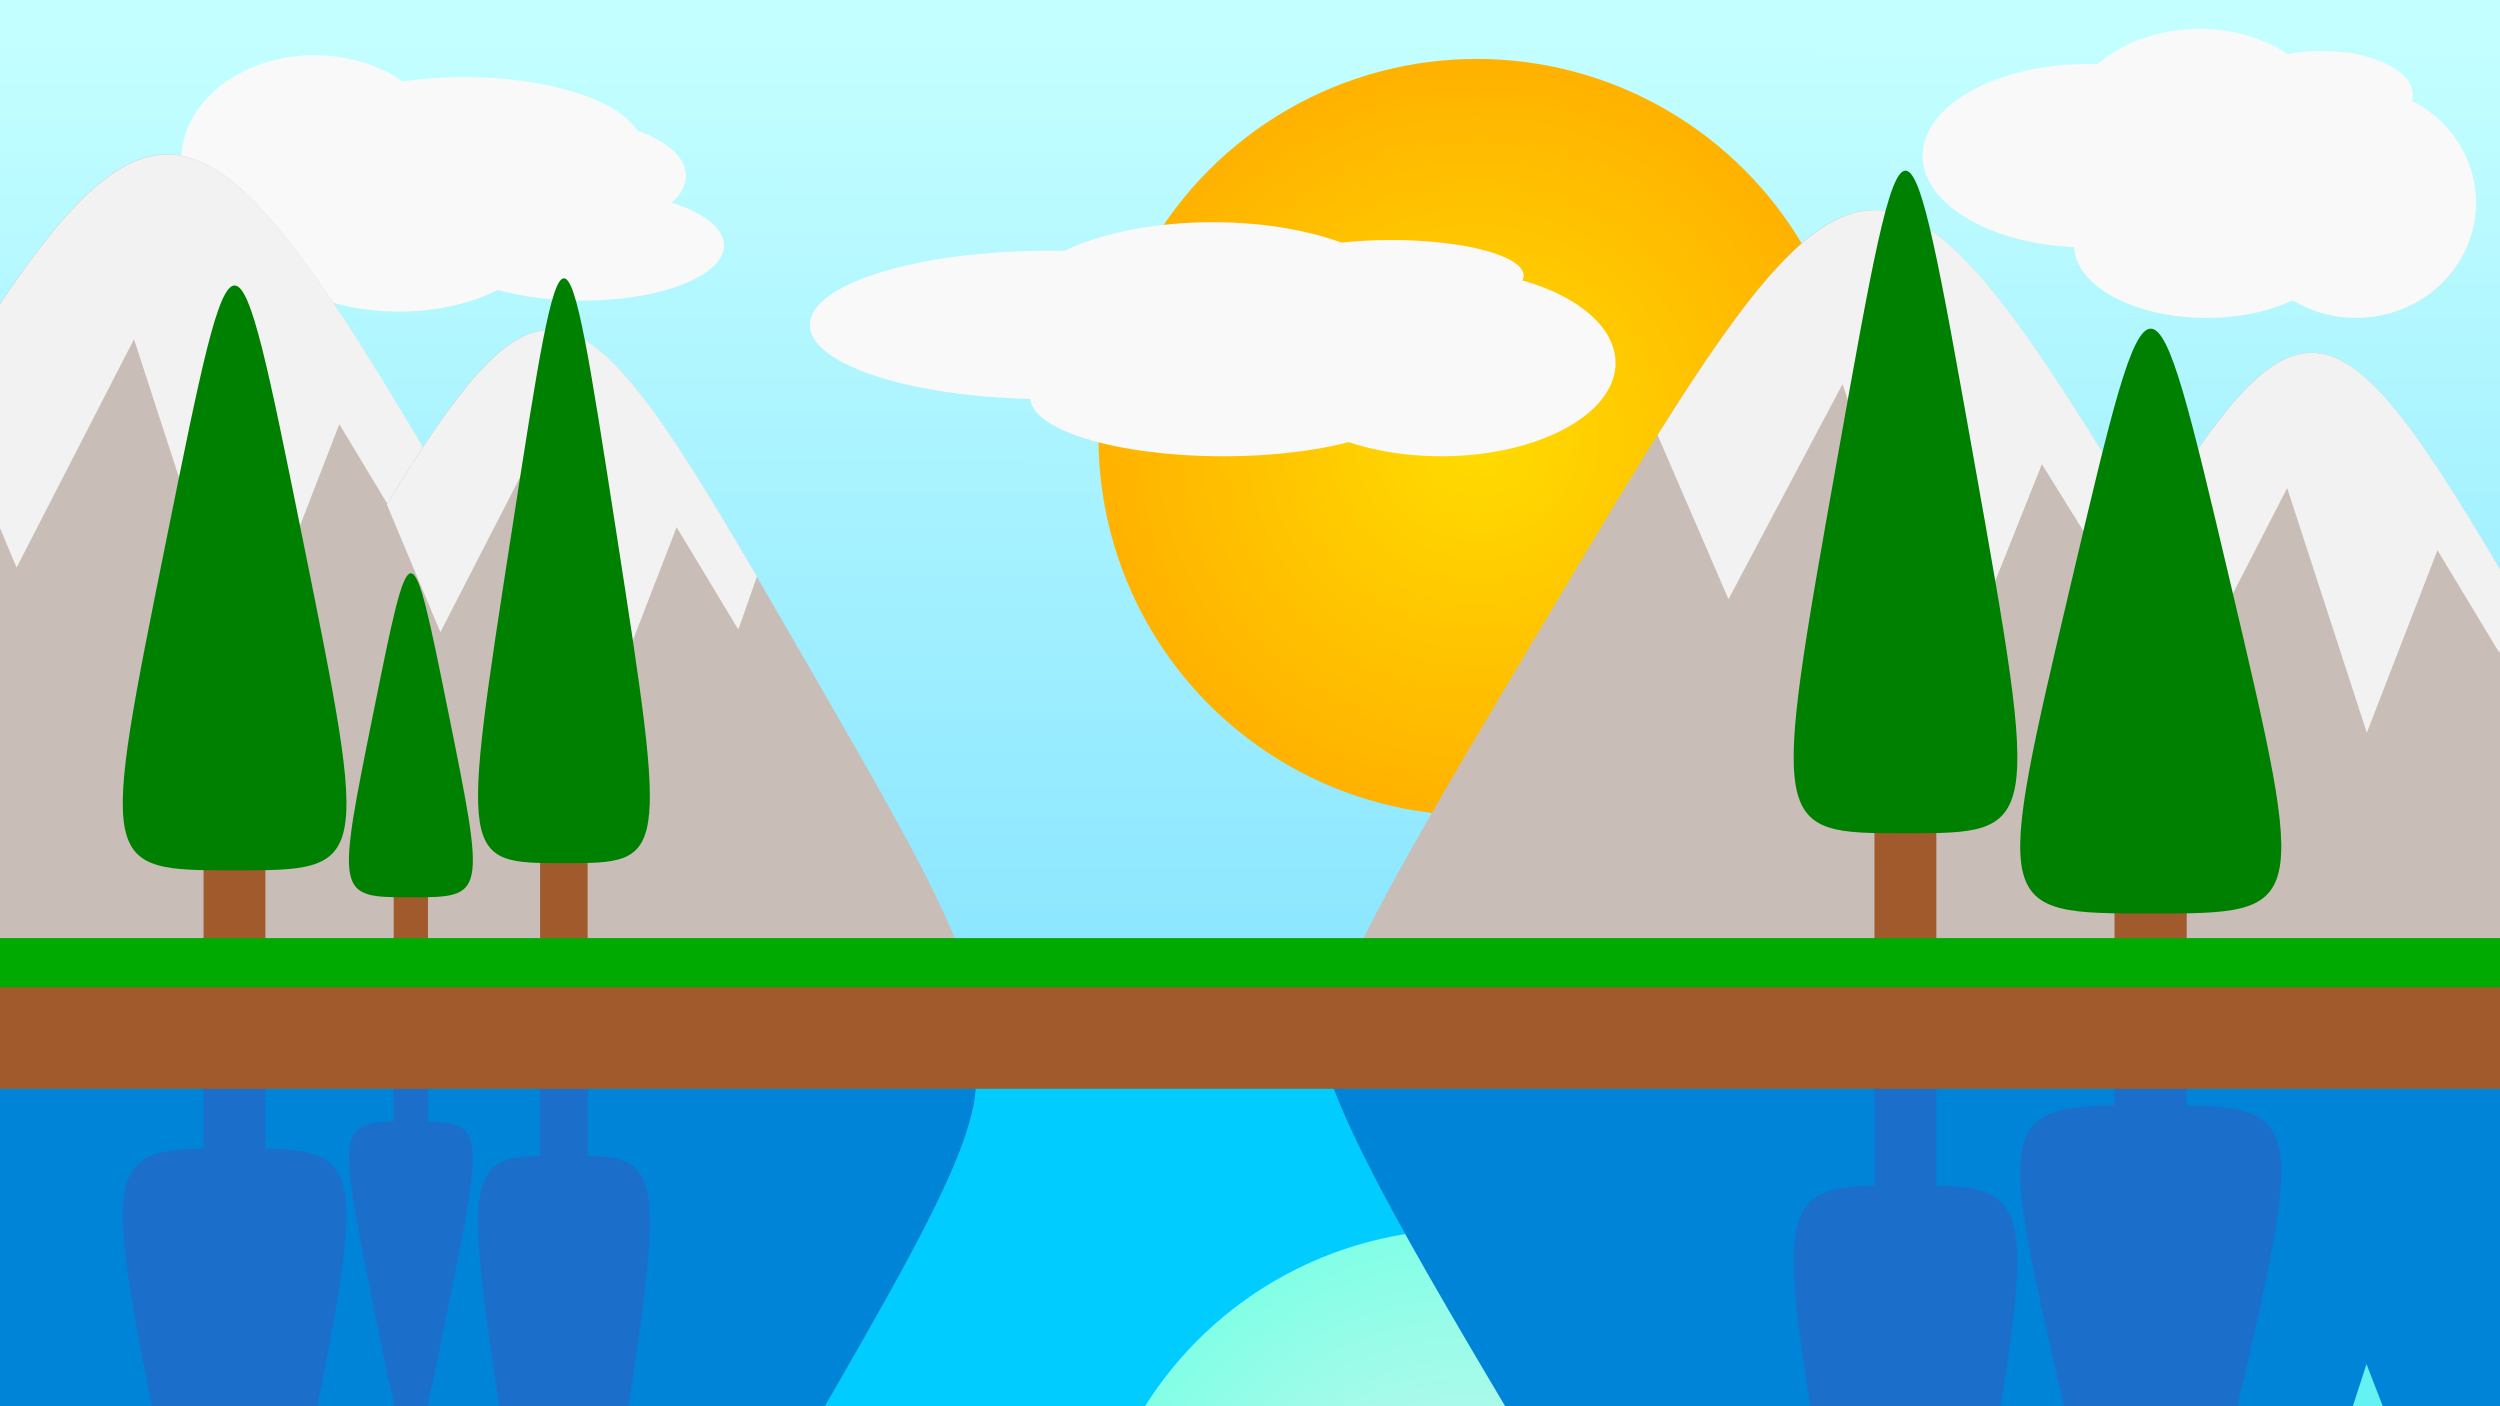 <?xml version="1.0" encoding="UTF-8" standalone="no"?>
<!-- Created with Inkscape (http://www.inkscape.org/) -->

<svg
   xmlns:dc="http://purl.org/dc/elements/1.1/"
   xmlns:cc="http://creativecommons.org/ns#"
   xmlns:rdf="http://www.w3.org/1999/02/22-rdf-syntax-ns#"
   xmlns:svg="http://www.w3.org/2000/svg"
   xmlns="http://www.w3.org/2000/svg"
   xmlns:xlink="http://www.w3.org/1999/xlink"
   xmlns:sodipodi="http://sodipodi.sourceforge.net/DTD/sodipodi-0.dtd"
   xmlns:inkscape="http://www.inkscape.org/namespaces/inkscape"
   width="1920"
   height="1080"
   viewBox="0 0 508 285.75"
   version="1.1"
   id="svg8"
   inkscape:version="0.92.4 (5da689c313, 2019-01-14)"
   sodipodi:docname="landscape_01.svg"
   inkscape:export-filename="E:\munka\my_svg_drawings\landscape_01.png"
   inkscape:export-xdpi="96"
   inkscape:export-ydpi="96">
  <defs
     id="defs2">
    <linearGradient
       inkscape:collect="always"
       id="linearGradient1792">
      <stop
         style="stop-color:#d7f4ee;stop-opacity:1"
         offset="0"
         id="stop1788" />
      <stop
         style="stop-color:#80ffe6;stop-opacity:1"
         offset="1"
         id="stop1790" />
    </linearGradient>
    <linearGradient
       inkscape:collect="always"
       id="linearGradient1201">
      <stop
         style="stop-color:#ffdc00;stop-opacity:1"
         offset="0"
         id="stop1197" />
      <stop
         style="stop-color:#ffb200;stop-opacity:1"
         offset="1"
         id="stop1199" />
    </linearGradient>
    <linearGradient
       inkscape:collect="always"
       id="linearGradient1035">
      <stop
         style="stop-color:#c4ffff;stop-opacity:1;"
         offset="0"
         id="stop1031" />
      <stop
         style="stop-color:#80e1ff;stop-opacity:1"
         offset="1"
         id="stop1033" />
    </linearGradient>
    <linearGradient
       inkscape:collect="always"
       xlink:href="#linearGradient1035"
       id="linearGradient1043"
       gradientUnits="userSpaceOnUse"
       x1="239.123"
       y1="6.066"
       x2="239.06"
       y2="231.157" />
    <radialGradient
       inkscape:collect="always"
       xlink:href="#linearGradient1201"
       id="radialGradient1203"
       cx="300.082"
       cy="88.855"
       fx="300.082"
       fy="88.855"
       r="76.882"
       gradientUnits="userSpaceOnUse" />
    <filter
       inkscape:collect="always"
       style="color-interpolation-filters:sRGB"
       id="filter1624"
       x="-0.042"
       width="1.084"
       y="-0.106"
       height="1.212">
      <feGaussianBlur
         inkscape:collect="always"
         stdDeviation="7.645"
         id="feGaussianBlur1626" />
    </filter>
    <filter
       inkscape:collect="always"
       style="color-interpolation-filters:sRGB"
       id="filter1692"
       x="-0.144"
       width="1.289"
       y="-0.173"
       height="1.347">
      <feGaussianBlur
         inkscape:collect="always"
         stdDeviation="39.196"
         id="feGaussianBlur1694" />
    </filter>
    <filter
       inkscape:collect="always"
       style="color-interpolation-filters:sRGB"
       id="filter1696"
       x="-0.106"
       width="1.212"
       y="-0.132"
       height="1.265">
      <feGaussianBlur
         inkscape:collect="always"
         stdDeviation="39.196"
         id="feGaussianBlur1698" />
    </filter>
    <filter
       inkscape:collect="always"
       style="color-interpolation-filters:sRGB"
       id="filter1700"
       x="-0.243"
       width="1.485"
       y="-0.236"
       height="1.473">
      <feGaussianBlur
         inkscape:collect="always"
         stdDeviation="10.37"
         id="feGaussianBlur1702" />
    </filter>
    <filter
       inkscape:collect="always"
       style="color-interpolation-filters:sRGB"
       id="filter1704"
       x="-0.144"
       width="1.289"
       y="-0.163"
       height="1.326">
      <feGaussianBlur
         inkscape:collect="always"
         stdDeviation="39.196"
         id="feGaussianBlur1706" />
    </filter>
    <filter
       inkscape:collect="always"
       style="color-interpolation-filters:sRGB"
       id="filter1708"
       x="-0.332"
       width="1.663"
       y="-0.323"
       height="1.646">
      <feGaussianBlur
         inkscape:collect="always"
         stdDeviation="10.37"
         id="feGaussianBlur1710" />
    </filter>
    <filter
       inkscape:collect="always"
       style="color-interpolation-filters:sRGB"
       id="filter1712"
       x="-0.332"
       width="1.663"
       y="-0.323"
       height="1.646">
      <feGaussianBlur
         inkscape:collect="always"
         stdDeviation="10.37"
         id="feGaussianBlur1714" />
    </filter>
    <filter
       inkscape:collect="always"
       style="color-interpolation-filters:sRGB"
       id="filter1716"
       x="-0.109"
       width="1.218"
       y="-0.139"
       height="1.279">
      <feGaussianBlur
         inkscape:collect="always"
         stdDeviation="39.196"
         id="feGaussianBlur1718" />
    </filter>
    <filter
       inkscape:collect="always"
       style="color-interpolation-filters:sRGB"
       id="filter1720"
       x="-0.25"
       width="1.5"
       y="-0.251"
       height="1.502">
      <feGaussianBlur
         inkscape:collect="always"
         stdDeviation="10.37"
         id="feGaussianBlur1722" />
    </filter>
    <filter
       inkscape:collect="always"
       style="color-interpolation-filters:sRGB"
       id="filter1724"
       x="-0.104"
       width="1.209"
       y="-0.174"
       height="1.348">
      <feGaussianBlur
         inkscape:collect="always"
         stdDeviation="5.64"
         id="feGaussianBlur1726" />
    </filter>
    <filter
       inkscape:collect="always"
       style="color-interpolation-filters:sRGB"
       id="filter1728"
       x="-0.101"
       width="1.201"
       y="-0.157"
       height="1.314">
      <feGaussianBlur
         inkscape:collect="always"
         stdDeviation="5.328"
         id="feGaussianBlur1730" />
    </filter>
    <filter
       inkscape:collect="always"
       style="color-interpolation-filters:sRGB"
       id="filter1732"
       x="-0.093"
       width="1.186"
       y="-0.145"
       height="1.289">
      <feGaussianBlur
         inkscape:collect="always"
         stdDeviation="4.907"
         id="feGaussianBlur1734" />
    </filter>
    <radialGradient
       inkscape:collect="always"
       xlink:href="#linearGradient1792"
       id="radialGradient1794"
       cx="297.743"
       cy="326.676"
       fx="297.743"
       fy="326.676"
       r="78.727"
       gradientUnits="userSpaceOnUse" />
    <filter
       inkscape:collect="always"
       style="color-interpolation-filters:sRGB"
       id="filter1796"
       x="-0.06"
       width="1.12"
       y="-0.06"
       height="1.12">
      <feGaussianBlur
         inkscape:collect="always"
         stdDeviation="3.844"
         id="feGaussianBlur1798" />
    </filter>
  </defs>
  <sodipodi:namedview
     id="base"
     pagecolor="#ffffff"
     bordercolor="#666666"
     borderopacity="1.0"
     inkscape:pageopacity="1"
     inkscape:pageshadow="2"
     inkscape:zoom="0.32"
     inkscape:cx="632.28271"
     inkscape:cy="508.79937"
     inkscape:document-units="mm"
     inkscape:current-layer="layer12"
     showgrid="false"
     units="px"
     inkscape:window-width="1920"
     inkscape:window-height="1017"
     inkscape:window-x="-8"
     inkscape:window-y="-8"
     inkscape:window-maximized="1" />
  <g
     inkscape:label="Page"
     inkscape:groupmode="layer"
     id="layer1"
     transform="translate(0,-11.25)">
    <rect
       style="opacity:1;vector-effect:none;fill:#fbffff;fill-opacity:1;fill-rule:nonzero;stroke:none;stroke-width:6.615;stroke-linecap:round;stroke-linejoin:round;stroke-miterlimit:4;stroke-dasharray:none;stroke-dashoffset:0;stroke-opacity:1"
       id="rect815"
       width="508"
       height="285.75"
       x="0"
       y="11.25" />
  </g>
  <g
     inkscape:groupmode="layer"
     id="layer7"
     inkscape:label="background">
    <rect
       style="opacity:1;vector-effect:none;fill:url(#linearGradient1043);fill-opacity:1;fill-rule:nonzero;stroke:none;stroke-width:6.615;stroke-linecap:round;stroke-linejoin:round;stroke-miterlimit:4;stroke-dasharray:none;stroke-dashoffset:0;stroke-opacity:1"
       id="rect815-2"
       width="508"
       height="285.75"
       x="-5.6843419e-14"
       y="-2.8421709e-14" />
  </g>
  <g
     inkscape:groupmode="layer"
     id="layer4"
     inkscape:label="sun">
    <circle
       style="opacity:1;vector-effect:none;fill:url(#radialGradient1203);fill-opacity:1;fill-rule:nonzero;stroke:none;stroke-width:6.615;stroke-linecap:round;stroke-linejoin:round;stroke-miterlimit:4;stroke-dasharray:none;stroke-dashoffset:0;stroke-opacity:1"
       id="path826"
       cx="300.082"
       cy="88.855"
       r="76.882" />
  </g>
  <g
     inkscape:groupmode="layer"
     id="layer8"
     inkscape:label="clouds">
    <g
       id="g1061"
       transform="matrix(0.85,0,0,0.67,-66.538,8.964)"
       style="opacity:1;fill:#f9f9f9;stroke-width:1.325">
      <circle
         r="31.864"
         cy="35.227"
         cx="153.471"
         id="path1046"
         style="opacity:1;vector-effect:none;fill:#f9f9f9;fill-opacity:1;fill-rule:nonzero;stroke:none;stroke-width:8.762;stroke-linecap:round;stroke-linejoin:round;stroke-miterlimit:4;stroke-dasharray:none;stroke-dashoffset:0;stroke-opacity:1" />
      <ellipse
         ry="21.497"
         rx="42.581"
         cy="31.502"
         cx="189.342"
         id="path1048"
         style="opacity:1;vector-effect:none;fill:#f9f9f9;fill-opacity:1;fill-rule:nonzero;stroke:none;stroke-width:8.762;stroke-linecap:round;stroke-linejoin:round;stroke-miterlimit:4;stroke-dasharray:none;stroke-dashoffset:0;stroke-opacity:1" />
      <ellipse
         ry="24.598"
         rx="34.727"
         cy="56.513"
         cx="173.633"
         id="path1050"
         style="opacity:1;vector-effect:none;fill:#f9f9f9;fill-opacity:1;fill-rule:nonzero;stroke:none;stroke-width:8.762;stroke-linecap:round;stroke-linejoin:round;stroke-miterlimit:4;stroke-dasharray:none;stroke-dashoffset:0;stroke-opacity:1" />
      <ellipse
         ry="16.743"
         rx="33.9"
         cy="61.061"
         cx="217.454"
         id="path1052"
         style="opacity:1;vector-effect:none;fill:#f9f9f9;fill-opacity:1;fill-rule:nonzero;stroke:none;stroke-width:8.762;stroke-linecap:round;stroke-linejoin:round;stroke-miterlimit:4;stroke-dasharray:none;stroke-dashoffset:0;stroke-opacity:1" />
      <ellipse
         ry="17.157"
         rx="28.939"
         cy="39.977"
         cx="213.32"
         id="path1054"
         style="opacity:1;vector-effect:none;fill:#f9f9f9;fill-opacity:1;fill-rule:nonzero;stroke:none;stroke-width:8.762;stroke-linecap:round;stroke-linejoin:round;stroke-miterlimit:4;stroke-dasharray:none;stroke-dashoffset:0;stroke-opacity:1" />
    </g>
    <g
       id="g1078"
       transform="matrix(0.886,0,0,0.721,213.761,-5.215)"
       style="opacity:1;fill:#f9f9f9;stroke-width:1.251">
      <ellipse
         ry="25.838"
         rx="37.827"
         cy="51.139"
         cx="237.505"
         id="path1063"
         style="opacity:1;vector-effect:none;fill:#f9f9f9;fill-opacity:1;fill-rule:nonzero;stroke:none;stroke-width:8.277;stroke-linecap:round;stroke-linejoin:round;stroke-miterlimit:4;stroke-dasharray:none;stroke-dashoffset:0;stroke-opacity:1" />
      <ellipse
         ry="31.419"
         rx="32.039"
         cy="46.798"
         cx="263.136"
         id="path1065"
         style="opacity:1;vector-effect:none;fill:#f9f9f9;fill-opacity:1;fill-rule:nonzero;stroke:none;stroke-width:8.277;stroke-linecap:round;stroke-linejoin:round;stroke-miterlimit:4;stroke-dasharray:none;stroke-dashoffset:0;stroke-opacity:1" />
      <ellipse
         ry="32.453"
         rx="27.492"
         cy="64.368"
         cx="299.103"
         id="path1067"
         style="opacity:1;vector-effect:none;fill:#f9f9f9;fill-opacity:1;fill-rule:nonzero;stroke:none;stroke-width:8.277;stroke-linecap:round;stroke-linejoin:round;stroke-miterlimit:4;stroke-dasharray:none;stroke-dashoffset:0;stroke-opacity:1" />
      <ellipse
         ry="20.464"
         rx="30.386"
         cy="76.357"
         cx="264.79"
         id="path1069"
         style="opacity:1;vector-effect:none;fill:#f9f9f9;fill-opacity:1;fill-rule:nonzero;stroke:none;stroke-width:8.277;stroke-linecap:round;stroke-linejoin:round;stroke-miterlimit:4;stroke-dasharray:none;stroke-dashoffset:0;stroke-opacity:1" />
      <ellipse
         ry="12.402"
         rx="20.877"
         cy="33.982"
         cx="291.248"
         id="path1071"
         style="opacity:1;vector-effect:none;fill:#f9f9f9;fill-opacity:1;fill-rule:nonzero;stroke:none;stroke-width:8.277;stroke-linecap:round;stroke-linejoin:round;stroke-miterlimit:4;stroke-dasharray:none;stroke-dashoffset:0;stroke-opacity:1" />
    </g>
    <g
       transform="matrix(1.29,0,0,0.584,-93.027,36.167)"
       id="g1090"
       style="opacity:1;fill:#f9f9f9;stroke-width:1.152">
      <ellipse
         style="opacity:1;vector-effect:none;fill:#f9f9f9;fill-opacity:1;fill-rule:nonzero;stroke:none;stroke-width:7.623;stroke-linecap:round;stroke-linejoin:round;stroke-miterlimit:4;stroke-dasharray:none;stroke-dashoffset:0;stroke-opacity:1"
         id="ellipse1080"
         cx="237.505"
         cy="51.139"
         rx="37.827"
         ry="25.838" />
      <ellipse
         style="opacity:1;vector-effect:none;fill:#f9f9f9;fill-opacity:1;fill-rule:nonzero;stroke:none;stroke-width:7.623;stroke-linecap:round;stroke-linejoin:round;stroke-miterlimit:4;stroke-dasharray:none;stroke-dashoffset:0;stroke-opacity:1"
         id="ellipse1082"
         cx="263.136"
         cy="46.798"
         rx="32.039"
         ry="31.419" />
      <ellipse
         style="opacity:1;vector-effect:none;fill:#f9f9f9;fill-opacity:1;fill-rule:nonzero;stroke:none;stroke-width:7.623;stroke-linecap:round;stroke-linejoin:round;stroke-miterlimit:4;stroke-dasharray:none;stroke-dashoffset:0;stroke-opacity:1"
         id="ellipse1084"
         cx="299.103"
         cy="64.368"
         rx="27.492"
         ry="32.453" />
      <ellipse
         style="opacity:1;vector-effect:none;fill:#f9f9f9;fill-opacity:1;fill-rule:nonzero;stroke:none;stroke-width:7.623;stroke-linecap:round;stroke-linejoin:round;stroke-miterlimit:4;stroke-dasharray:none;stroke-dashoffset:0;stroke-opacity:1"
         id="ellipse1086"
         cx="264.79"
         cy="76.357"
         rx="30.386"
         ry="20.464" />
      <ellipse
         style="opacity:1;vector-effect:none;fill:#f9f9f9;fill-opacity:1;fill-rule:nonzero;stroke:none;stroke-width:7.623;stroke-linecap:round;stroke-linejoin:round;stroke-miterlimit:4;stroke-dasharray:none;stroke-dashoffset:0;stroke-opacity:1"
         id="ellipse1088"
         cx="291.248"
         cy="33.982"
         rx="20.877"
         ry="12.402" />
    </g>
  </g>
  <g
     inkscape:groupmode="layer"
     id="layer5"
     inkscape:label="mountains">
    <g
       id="g874">
      <g
         transform="translate(0,18.709)"
         id="g842">
        <path
           sodipodi:type="star"
           style="opacity:1;vector-effect:none;fill:#c8beb7;fill-opacity:1;fill-rule:nonzero;stroke:none;stroke-width:6.615;stroke-linecap:round;stroke-linejoin:round;stroke-miterlimit:4;stroke-dasharray:none;stroke-dashoffset:0;stroke-opacity:1"
           id="path831"
           sodipodi:sides="3"
           sodipodi:cx="33.909821"
           sodipodi:cy="146.01814"
           sodipodi:r1="82.05983"
           sodipodi:r2="41.029915"
           sodipodi:arg1="1.5707963"
           sodipodi:arg2="2.6179939"
           inkscape:flatsided="true"
           inkscape:rounded="1"
           inkscape:randomized="0"
           d="m 33.91,228.078 c -142.132,1e-5 -142.132,1e-5 -71.066,-123.09 71.066,-123.09 71.066,-123.09 142.132,0 71.066,123.09 71.066,123.09 -71.066,123.09 z"
           inkscape:transform-center-y="-25.643699" />
        <path
           inkscape:connector-curvature="0"
           style="opacity:1;vector-effect:none;fill:#f2f2f2;fill-opacity:1;fill-rule:nonzero;stroke:none;stroke-width:25;stroke-linecap:round;stroke-linejoin:round;stroke-miterlimit:4;stroke-dasharray:none;stroke-dashoffset:0;stroke-opacity:1"
           d="m 128.164,47.891 c -48.636,10e-7 -97.293,61.066 -171.445,183.098 l 55.986,133.619 90.047,-175.119 83.416,256.326 74.025,-191.141 64.635,107.17 19.512,-55.5 C 243.77,134.099 185.947,47.891 128.164,47.891 Z"
           transform="scale(0.265)"
           id="path837" />
      </g>
      <g
         style="stroke-width:1.366"
         transform="matrix(0.732,0,0,0.732,87.017,57.733)"
         id="g848">
        <path
           inkscape:transform-center-y="-25.643699"
           d="m 33.91,228.078 c -142.132,1e-5 -142.132,1e-5 -71.066,-123.09 71.066,-123.09 71.066,-123.09 142.132,0 71.066,123.09 71.066,123.09 -71.066,123.09 z"
           inkscape:randomized="0"
           inkscape:rounded="1"
           inkscape:flatsided="true"
           sodipodi:arg2="2.6179939"
           sodipodi:arg1="1.5707963"
           sodipodi:r2="41.029915"
           sodipodi:r1="82.05983"
           sodipodi:cy="146.01814"
           sodipodi:cx="33.909821"
           sodipodi:sides="3"
           id="path844"
           style="opacity:1;vector-effect:none;fill:#c8beb7;fill-opacity:1;fill-rule:nonzero;stroke:none;stroke-width:9.038;stroke-linecap:round;stroke-linejoin:round;stroke-miterlimit:4;stroke-dasharray:none;stroke-dashoffset:0;stroke-opacity:1"
           sodipodi:type="star" />
        <path
           inkscape:connector-curvature="0"
           id="path846"
           transform="scale(0.265)"
           d="m 128.164,47.891 c -48.636,10e-7 -97.293,61.066 -171.445,183.098 l 55.986,133.619 90.047,-175.119 83.416,256.326 74.025,-191.141 64.635,107.17 19.512,-55.5 C 243.77,134.099 185.947,47.891 128.164,47.891 Z"
           style="opacity:1;vector-effect:none;fill:#f2f2f2;fill-opacity:1;fill-rule:nonzero;stroke:none;stroke-width:34.159;stroke-linecap:round;stroke-linejoin:round;stroke-miterlimit:4;stroke-dasharray:none;stroke-dashoffset:0;stroke-opacity:1" />
      </g>
      <g
         id="g854"
         transform="matrix(0.732,0,0,0.732,444.824,62.41)"
         style="stroke-width:1.366">
        <path
           sodipodi:type="star"
           style="opacity:1;vector-effect:none;fill:#c8beb7;fill-opacity:1;fill-rule:nonzero;stroke:none;stroke-width:9.038;stroke-linecap:round;stroke-linejoin:round;stroke-miterlimit:4;stroke-dasharray:none;stroke-dashoffset:0;stroke-opacity:1"
           id="path850"
           sodipodi:sides="3"
           sodipodi:cx="33.909821"
           sodipodi:cy="146.01814"
           sodipodi:r1="82.05983"
           sodipodi:r2="41.029915"
           sodipodi:arg1="1.5707963"
           sodipodi:arg2="2.6179939"
           inkscape:flatsided="true"
           inkscape:rounded="1"
           inkscape:randomized="0"
           d="m 33.91,228.078 c -142.132,1e-5 -142.132,1e-5 -71.066,-123.09 71.066,-123.09 71.066,-123.09 142.132,0 71.066,123.09 71.066,123.09 -71.066,123.09 z"
           inkscape:transform-center-y="-25.643699" />
        <path
           style="opacity:1;vector-effect:none;fill:#f2f2f2;fill-opacity:1;fill-rule:nonzero;stroke:none;stroke-width:34.159;stroke-linecap:round;stroke-linejoin:round;stroke-miterlimit:4;stroke-dasharray:none;stroke-dashoffset:0;stroke-opacity:1"
           d="m 128.164,47.891 c -48.636,10e-7 -97.293,61.066 -171.445,183.098 l 55.986,133.619 90.047,-175.119 83.416,256.326 74.025,-191.141 64.635,107.17 19.512,-55.5 C 243.77,134.099 185.947,47.891 128.164,47.891 Z"
           transform="scale(0.265)"
           id="path852"
           inkscape:connector-curvature="0" />
      </g>
      <g
         style="stroke-width:1.045"
         transform="matrix(0.971,0,0,0.942,347.959,30.749)"
         id="g860">
        <path
           inkscape:transform-center-y="-25.643699"
           d="m 33.91,228.078 c -142.132,1e-5 -142.132,1e-5 -71.066,-123.09 71.066,-123.09 71.066,-123.09 142.132,0 71.066,123.09 71.066,123.09 -71.066,123.09 z"
           inkscape:randomized="0"
           inkscape:rounded="1"
           inkscape:flatsided="true"
           sodipodi:arg2="2.6179939"
           sodipodi:arg1="1.5707963"
           sodipodi:r2="41.029915"
           sodipodi:r1="82.05983"
           sodipodi:cy="146.01814"
           sodipodi:cx="33.909821"
           sodipodi:sides="3"
           id="path856"
           style="opacity:1;vector-effect:none;fill:#c8beb7;fill-opacity:1;fill-rule:nonzero;stroke:none;stroke-width:6.914;stroke-linecap:round;stroke-linejoin:round;stroke-miterlimit:4;stroke-dasharray:none;stroke-dashoffset:0;stroke-opacity:1"
           sodipodi:type="star" />
        <path
           inkscape:connector-curvature="0"
           id="path858"
           transform="scale(0.265)"
           d="m 128.164,47.891 c -48.636,10e-7 -97.293,61.066 -171.445,183.098 l 55.986,133.619 90.047,-175.119 83.416,256.326 74.025,-191.141 64.635,107.17 19.512,-55.5 C 243.77,134.099 185.947,47.891 128.164,47.891 Z"
           style="opacity:1;vector-effect:none;fill:#f2f2f2;fill-opacity:1;fill-rule:nonzero;stroke:none;stroke-width:26.131;stroke-linecap:round;stroke-linejoin:round;stroke-miterlimit:4;stroke-dasharray:none;stroke-dashoffset:0;stroke-opacity:1" />
      </g>
    </g>
  </g>
  <g
     inkscape:groupmode="layer"
     id="layer2"
     inkscape:label="water">
    <rect
       style="opacity:1;vector-effect:none;fill:#00ccff;fill-opacity:1;fill-rule:nonzero;stroke:none;stroke-width:6.615;stroke-linecap:round;stroke-linejoin:round;stroke-miterlimit:4;stroke-dasharray:none;stroke-dashoffset:0;stroke-opacity:1"
       id="rect818"
       width="611.546"
       height="88.867"
       x="-64.312"
       y="213.253" />
  </g>
  <g
     inkscape:groupmode="layer"
     id="layer11"
     inkscape:label="sun reflection">
    <circle
       r="76.882"
       cy="326.676"
       cx="297.743"
       id="circle1380"
       style="opacity:1;vector-effect:none;fill:url(#radialGradient1794);fill-opacity:1;fill-rule:nonzero;stroke:none;stroke-width:6.615;stroke-linecap:round;stroke-linejoin:round;stroke-miterlimit:4;stroke-dasharray:none;stroke-dashoffset:0;stroke-opacity:1;filter:url(#filter1796)" />
  </g>
  <g
     inkscape:groupmode="layer"
     id="layer9"
     inkscape:label="clouds reflection">
    <g
       style="opacity:1;fill:#0071ff;fill-opacity:1;stroke-width:1.325;filter:url(#filter1724)"
       transform="matrix(-0.85,0,0,0.67,586.174,276.421)"
       id="g1103">
      <circle
         style="opacity:1;vector-effect:none;fill:#0071ff;fill-opacity:1;fill-rule:nonzero;stroke:none;stroke-width:8.762;stroke-linecap:round;stroke-linejoin:round;stroke-miterlimit:4;stroke-dasharray:none;stroke-dashoffset:0;stroke-opacity:1"
         id="circle1093"
         cx="153.471"
         cy="35.227"
         r="31.864" />
      <ellipse
         style="opacity:1;vector-effect:none;fill:#0071ff;fill-opacity:1;fill-rule:nonzero;stroke:none;stroke-width:8.762;stroke-linecap:round;stroke-linejoin:round;stroke-miterlimit:4;stroke-dasharray:none;stroke-dashoffset:0;stroke-opacity:1"
         id="ellipse1095"
         cx="189.342"
         cy="31.502"
         rx="42.581"
         ry="21.497" />
      <ellipse
         style="opacity:1;vector-effect:none;fill:#0071ff;fill-opacity:1;fill-rule:nonzero;stroke:none;stroke-width:8.762;stroke-linecap:round;stroke-linejoin:round;stroke-miterlimit:4;stroke-dasharray:none;stroke-dashoffset:0;stroke-opacity:1"
         id="ellipse1097"
         cx="173.633"
         cy="56.513"
         rx="34.727"
         ry="24.598" />
      <ellipse
         style="opacity:1;vector-effect:none;fill:#0071ff;fill-opacity:1;fill-rule:nonzero;stroke:none;stroke-width:8.762;stroke-linecap:round;stroke-linejoin:round;stroke-miterlimit:4;stroke-dasharray:none;stroke-dashoffset:0;stroke-opacity:1"
         id="ellipse1099"
         cx="217.454"
         cy="61.061"
         rx="33.9"
         ry="16.743" />
      <ellipse
         style="opacity:1;vector-effect:none;fill:#0071ff;fill-opacity:1;fill-rule:nonzero;stroke:none;stroke-width:8.762;stroke-linecap:round;stroke-linejoin:round;stroke-miterlimit:4;stroke-dasharray:none;stroke-dashoffset:0;stroke-opacity:1"
         id="ellipse1101"
         cx="213.32"
         cy="39.977"
         rx="28.939"
         ry="17.157" />
    </g>
    <g
       style="opacity:1;fill:#0071ff;fill-opacity:1;stroke-width:1.251;filter:url(#filter1728)"
       transform="matrix(-0.886,0,0,0.721,298.275,233.595)"
       id="g1115">
      <ellipse
         style="opacity:1;vector-effect:none;fill:#0071ff;fill-opacity:1;fill-rule:nonzero;stroke:none;stroke-width:8.277;stroke-linecap:round;stroke-linejoin:round;stroke-miterlimit:4;stroke-dasharray:none;stroke-dashoffset:0;stroke-opacity:1"
         id="ellipse1105"
         cx="237.505"
         cy="51.139"
         rx="37.827"
         ry="25.838" />
      <ellipse
         style="opacity:1;vector-effect:none;fill:#0071ff;fill-opacity:1;fill-rule:nonzero;stroke:none;stroke-width:8.277;stroke-linecap:round;stroke-linejoin:round;stroke-miterlimit:4;stroke-dasharray:none;stroke-dashoffset:0;stroke-opacity:1"
         id="ellipse1107"
         cx="263.136"
         cy="46.798"
         rx="32.039"
         ry="31.419" />
      <ellipse
         style="opacity:1;vector-effect:none;fill:#0071ff;fill-opacity:1;fill-rule:nonzero;stroke:none;stroke-width:8.277;stroke-linecap:round;stroke-linejoin:round;stroke-miterlimit:4;stroke-dasharray:none;stroke-dashoffset:0;stroke-opacity:1"
         id="ellipse1109"
         cx="299.103"
         cy="64.368"
         rx="27.492"
         ry="32.453" />
      <ellipse
         style="opacity:1;vector-effect:none;fill:#0071ff;fill-opacity:1;fill-rule:nonzero;stroke:none;stroke-width:8.277;stroke-linecap:round;stroke-linejoin:round;stroke-miterlimit:4;stroke-dasharray:none;stroke-dashoffset:0;stroke-opacity:1"
         id="ellipse1111"
         cx="264.79"
         cy="76.357"
         rx="30.386"
         ry="20.464" />
      <ellipse
         style="opacity:1;vector-effect:none;fill:#0071ff;fill-opacity:1;fill-rule:nonzero;stroke:none;stroke-width:8.277;stroke-linecap:round;stroke-linejoin:round;stroke-miterlimit:4;stroke-dasharray:none;stroke-dashoffset:0;stroke-opacity:1"
         id="ellipse1113"
         cx="291.248"
         cy="33.982"
         rx="20.877"
         ry="12.402" />
    </g>
    <g
       style="opacity:1;fill:#0071ff;fill-opacity:1;stroke-width:1.152;filter:url(#filter1732)"
       id="g1127"
       transform="matrix(-1.29,0,0,0.584,602.724,281.993)">
      <ellipse
         ry="25.838"
         rx="37.827"
         cy="51.139"
         cx="237.505"
         id="ellipse1117"
         style="opacity:1;vector-effect:none;fill:#0071ff;fill-opacity:1;fill-rule:nonzero;stroke:none;stroke-width:7.623;stroke-linecap:round;stroke-linejoin:round;stroke-miterlimit:4;stroke-dasharray:none;stroke-dashoffset:0;stroke-opacity:1" />
      <ellipse
         ry="31.419"
         rx="32.039"
         cy="46.798"
         cx="263.136"
         id="ellipse1119"
         style="opacity:1;vector-effect:none;fill:#0071ff;fill-opacity:1;fill-rule:nonzero;stroke:none;stroke-width:7.623;stroke-linecap:round;stroke-linejoin:round;stroke-miterlimit:4;stroke-dasharray:none;stroke-dashoffset:0;stroke-opacity:1" />
      <ellipse
         ry="32.453"
         rx="27.492"
         cy="64.368"
         cx="299.103"
         id="ellipse1121"
         style="opacity:1;vector-effect:none;fill:#0071ff;fill-opacity:1;fill-rule:nonzero;stroke:none;stroke-width:7.623;stroke-linecap:round;stroke-linejoin:round;stroke-miterlimit:4;stroke-dasharray:none;stroke-dashoffset:0;stroke-opacity:1" />
      <ellipse
         ry="20.464"
         rx="30.386"
         cy="76.357"
         cx="264.79"
         id="ellipse1123"
         style="opacity:1;vector-effect:none;fill:#0071ff;fill-opacity:1;fill-rule:nonzero;stroke:none;stroke-width:7.623;stroke-linecap:round;stroke-linejoin:round;stroke-miterlimit:4;stroke-dasharray:none;stroke-dashoffset:0;stroke-opacity:1" />
      <ellipse
         ry="12.402"
         rx="20.877"
         cy="33.982"
         cx="291.248"
         id="ellipse1125"
         style="opacity:1;vector-effect:none;fill:#0071ff;fill-opacity:1;fill-rule:nonzero;stroke:none;stroke-width:7.623;stroke-linecap:round;stroke-linejoin:round;stroke-miterlimit:4;stroke-dasharray:none;stroke-dashoffset:0;stroke-opacity:1" />
    </g>
  </g>
  <g
     inkscape:groupmode="layer"
     id="layer6"
     inkscape:label="mountains reflection">
    <path
       style="opacity:1;vector-effect:none;fill:#0084d8;fill-opacity:1;fill-rule:nonzero;stroke:none;stroke-width:25;stroke-linecap:round;stroke-linejoin:round;stroke-miterlimit:4;stroke-dasharray:none;stroke-dashoffset:0;stroke-opacity:1;filter:url(#filter1692)"
       d="M 2098.916 772.1 L 1450.312 775.814 C 1441.717 822.274 1490.324 906.475 1578.447 1059.109 C 1775.024 1399.591 1775.023 1399.591 1971.6 1059.109 C 2062.12 902.323 2110.956 817.737 2098.916 772.1 z "
       transform="scale(0.265)"
       id="path888" />
    <path
       style="opacity:1;vector-effect:none;fill:#0084d8;fill-opacity:1;fill-rule:nonzero;stroke:none;stroke-width:25;stroke-linecap:round;stroke-linejoin:round;stroke-miterlimit:4;stroke-dasharray:none;stroke-dashoffset:0;stroke-opacity:1;filter:url(#filter1696)"
       d="M 572.688 780.842 L -315.809 785.932 C -307.038 853.728 -243.52 963.746 -140.432 1142.301 C 128.164 1607.522 128.162 1607.522 396.758 1142.301 C 502.471 959.201 566.562 848.177 572.688 780.842 z "
       transform="scale(0.265)"
       id="path876" />
    <path
       id="path878"
       d="m 33.91,394.551 c -12.868,0 -25.742,-16.157 -45.362,-48.445 l 14.813,-35.353 23.825,46.334 22.07,-67.82 19.586,50.573 17.101,-28.355 5.162,14.684 c -26.609,45.573 -41.908,68.382 -57.197,68.382 z"
       style="opacity:1;vector-effect:none;fill:#64f2f2;fill-opacity:1;fill-rule:nonzero;stroke:none;stroke-width:6.615;stroke-linecap:round;stroke-linejoin:round;stroke-miterlimit:4;stroke-dasharray:none;stroke-dashoffset:0;stroke-opacity:1;filter:url(#filter1700)"
       inkscape:connector-curvature="0" />
    <path
       style="opacity:1;vector-effect:none;fill:#0084d8;fill-opacity:1;fill-rule:nonzero;stroke:none;stroke-width:25;stroke-linecap:round;stroke-linejoin:round;stroke-miterlimit:4;stroke-dasharray:none;stroke-dashoffset:0;stroke-opacity:1;filter:url(#filter1704)"
       d="M 712.875 780.039 L 125.295 783.404 C 61.833 816.672 109.211 898.738 226.105 1101.205 C 422.682 1441.686 422.681 1441.686 619.258 1101.205 C 740.307 891.541 786.808 810.99 712.875 780.039 z "
       transform="scale(0.265)"
       id="path882" />
    <path
       style="opacity:1;vector-effect:none;fill:#64f2f2;fill-opacity:1;fill-rule:nonzero;stroke:none;stroke-width:6.615;stroke-linecap:round;stroke-linejoin:round;stroke-miterlimit:4;stroke-dasharray:none;stroke-dashoffset:0;stroke-opacity:1;filter:url(#filter1708)"
       d="m 111.835,358.925 c -9.418,0 -18.84,-11.825 -33.199,-35.455 l 10.841,-25.874 17.437,33.91 16.153,-49.635 14.334,37.013 12.516,-20.752 3.778,10.747 c -19.474,33.354 -30.671,50.047 -41.86,50.047 z"
       id="path884"
       inkscape:connector-curvature="0" />
    <path
       inkscape:connector-curvature="0"
       id="path890"
       d="m 469.642,354.248 c -9.418,0 -18.84,-11.825 -33.199,-35.455 l 10.841,-25.874 17.437,33.91 16.153,-49.635 14.334,37.013 12.516,-20.752 3.778,10.747 c -19.474,33.354 -30.671,50.047 -41.86,50.047 z"
       style="opacity:1;vector-effect:none;fill:#64f2f2;fill-opacity:1;fill-rule:nonzero;stroke:none;stroke-width:6.615;stroke-linecap:round;stroke-linejoin:round;stroke-miterlimit:4;stroke-dasharray:none;stroke-dashoffset:0;stroke-opacity:1;filter:url(#filter1712)" />
    <path
       style="opacity:1;vector-effect:none;fill:#0084d8;fill-opacity:1;fill-rule:nonzero;stroke:none;stroke-width:25;stroke-linecap:round;stroke-linejoin:round;stroke-miterlimit:4;stroke-dasharray:none;stroke-dashoffset:0;stroke-opacity:1;filter:url(#filter1716)"
       d="M 1871.713 773.4 L 1007.811 778.35 C 1013.412 841.748 1075.729 946.501 1178.732 1119.627 C 1439.596 1558.08 1439.596 1558.08 1700.459 1119.627 C 1806.185 941.925 1869.054 836.249 1871.713 773.4 z "
       transform="scale(0.265)"
       id="path894" />
    <path
       style="opacity:1;vector-effect:none;fill:#64f2f2;fill-opacity:1;fill-rule:nonzero;stroke:none;stroke-width:6.615;stroke-linecap:round;stroke-linejoin:round;stroke-miterlimit:4;stroke-dasharray:none;stroke-dashoffset:0;stroke-opacity:1;filter:url(#filter1720)"
       d="m 380.893,383.24 c -12.498,0 -25.001,-15.227 -44.056,-45.657 l 14.387,-33.319 23.139,43.668 21.435,-63.917 19.022,47.663 16.609,-26.724 5.014,13.839 c -25.843,42.951 -40.702,64.448 -55.55,64.448 z"
       id="path896"
       inkscape:connector-curvature="0" />
  </g>
  <g
     inkscape:groupmode="layer"
     id="layer12"
     inkscape:label="trees reflection">
    <g
       transform="matrix(1,0,0,-1,-7.798335e-7,410.185)"
       id="g1533"
       style="fill:#1c6ecb;fill-opacity:1;filter:url(#filter1624)">
      <g
         id="g1492"
         transform="matrix(0.554,0,0,0.554,50.768,84.513)"
         style="stroke-width:1.805;fill:#1c6ecb;fill-opacity:1">
        <rect
           style="opacity:1;vector-effect:none;fill:#1c6ecb;fill-opacity:1;fill-rule:nonzero;stroke:none;stroke-width:11.94;stroke-linecap:round;stroke-linejoin:round;stroke-miterlimit:4;stroke-dasharray:none;stroke-dashoffset:0;stroke-opacity:1"
           id="rect1488"
           width="12.57"
           height="26.309"
           x="52.765"
           y="172.327" />
        <path
           sodipodi:type="star"
           style="opacity:1;vector-effect:none;fill:#1c6ecb;fill-opacity:1;fill-rule:nonzero;stroke:none;stroke-width:23.872;stroke-linecap:round;stroke-linejoin:round;stroke-miterlimit:4;stroke-dasharray:none;stroke-dashoffset:0;stroke-opacity:1"
           id="path1490"
           sodipodi:sides="3"
           sodipodi:cx="80.974312"
           sodipodi:cy="79.367813"
           sodipodi:r1="53.515629"
           sodipodi:r2="26.757814"
           sodipodi:arg1="1.5707963"
           sodipodi:arg2="2.6179939"
           inkscape:flatsided="true"
           inkscape:rounded="1"
           inkscape:randomized="0"
           d="m 80.974,132.883 c -92.692,0 -92.692,0 -46.346,-80.273 46.346,-80.273 46.346,-80.273 92.692,-3e-6 46.346,80.273 46.346,80.273 -46.346,80.273 z"
           inkscape:transform-center-y="-14.148382"
           transform="matrix(0.296,0,0,0.846,35.104,64.145)" />
      </g>
      <g
         id="g1498"
         transform="translate(-11.401,0.292)"
         style="fill:#1c6ecb;fill-opacity:1">
        <rect
           y="172.327"
           x="52.765"
           height="26.309"
           width="12.57"
           id="rect1494"
           style="opacity:1;vector-effect:none;fill:#1c6ecb;fill-opacity:1;fill-rule:nonzero;stroke:none;stroke-width:6.615;stroke-linecap:round;stroke-linejoin:round;stroke-miterlimit:4;stroke-dasharray:none;stroke-dashoffset:0;stroke-opacity:1" />
        <path
           transform="matrix(0.296,0,0,0.846,35.104,64.145)"
           inkscape:transform-center-y="-14.148382"
           d="m 80.974,132.883 c -92.692,0 -92.692,0 -46.346,-80.273 46.346,-80.273 46.346,-80.273 92.692,-3e-6 46.346,80.273 46.346,80.273 -46.346,80.273 z"
           inkscape:randomized="0"
           inkscape:rounded="1"
           inkscape:flatsided="true"
           sodipodi:arg2="2.6179939"
           sodipodi:arg1="1.5707963"
           sodipodi:r2="26.757814"
           sodipodi:r1="53.515629"
           sodipodi:cy="79.367813"
           sodipodi:cx="80.974312"
           sodipodi:sides="3"
           id="path1496"
           style="opacity:1;vector-effect:none;fill:#1c6ecb;fill-opacity:1;fill-rule:nonzero;stroke:none;stroke-width:13.224;stroke-linecap:round;stroke-linejoin:round;stroke-miterlimit:4;stroke-dasharray:none;stroke-dashoffset:0;stroke-opacity:1"
           sodipodi:type="star" />
      </g>
      <g
         transform="matrix(0.768,0,0,1,69.225,-1.169)"
         id="g1504"
         style="stroke-width:1.141;fill:#1c6ecb;fill-opacity:1">
        <rect
           style="opacity:1;vector-effect:none;fill:#1c6ecb;fill-opacity:1;fill-rule:nonzero;stroke:none;stroke-width:7.546;stroke-linecap:round;stroke-linejoin:round;stroke-miterlimit:4;stroke-dasharray:none;stroke-dashoffset:0;stroke-opacity:1"
           id="rect1500"
           width="12.57"
           height="26.309"
           x="52.765"
           y="172.327" />
        <path
           sodipodi:type="star"
           style="opacity:1;vector-effect:none;fill:#1c6ecb;fill-opacity:1;fill-rule:nonzero;stroke:none;stroke-width:15.087;stroke-linecap:round;stroke-linejoin:round;stroke-miterlimit:4;stroke-dasharray:none;stroke-dashoffset:0;stroke-opacity:1"
           id="path1502"
           sodipodi:sides="3"
           sodipodi:cx="80.974312"
           sodipodi:cy="79.367813"
           sodipodi:r1="53.515629"
           sodipodi:r2="26.757814"
           sodipodi:arg1="1.5707963"
           sodipodi:arg2="2.6179939"
           inkscape:flatsided="true"
           inkscape:rounded="1"
           inkscape:randomized="0"
           d="m 80.974,132.883 c -92.692,0 -92.692,0 -46.346,-80.273 46.346,-80.273 46.346,-80.273 92.692,-3e-6 46.346,80.273 46.346,80.273 -46.346,80.273 z"
           inkscape:transform-center-y="-14.148382"
           transform="matrix(0.296,0,0,0.846,35.104,64.145)" />
      </g>
      <g
         transform="matrix(1,0,0,1.133,328.128,-30.725)"
         id="g1510"
         style="stroke-width:0.94;fill:#1c6ecb;fill-opacity:1">
        <rect
           style="opacity:1;vector-effect:none;fill:#1c6ecb;fill-opacity:1;fill-rule:nonzero;stroke:none;stroke-width:6.215;stroke-linecap:round;stroke-linejoin:round;stroke-miterlimit:4;stroke-dasharray:none;stroke-dashoffset:0;stroke-opacity:1"
           id="rect1506"
           width="12.57"
           height="26.309"
           x="52.765"
           y="172.327" />
        <path
           sodipodi:type="star"
           style="opacity:1;vector-effect:none;fill:#1c6ecb;fill-opacity:1;fill-rule:nonzero;stroke:none;stroke-width:12.425;stroke-linecap:round;stroke-linejoin:round;stroke-miterlimit:4;stroke-dasharray:none;stroke-dashoffset:0;stroke-opacity:1"
           id="path1508"
           sodipodi:sides="3"
           sodipodi:cx="80.974312"
           sodipodi:cy="79.367813"
           sodipodi:r1="53.515629"
           sodipodi:r2="26.757814"
           sodipodi:arg1="1.5707963"
           sodipodi:arg2="2.6179939"
           inkscape:flatsided="true"
           inkscape:rounded="1"
           inkscape:randomized="0"
           d="m 80.974,132.883 c -92.692,0 -92.692,0 -46.346,-80.273 46.346,-80.273 46.346,-80.273 92.692,-3e-6 46.346,80.273 46.346,80.273 -46.346,80.273 z"
           inkscape:transform-center-y="-14.148382"
           transform="matrix(0.296,0,0,0.846,35.104,64.145)" />
      </g>
      <g
         transform="matrix(1.167,0,0,1,368.095,9.062)"
         id="g1516"
         style="stroke-width:0.926;fill:#1c6ecb;fill-opacity:1">
        <rect
           style="opacity:1;vector-effect:none;fill:#1c6ecb;fill-opacity:1;fill-rule:nonzero;stroke:none;stroke-width:6.122;stroke-linecap:round;stroke-linejoin:round;stroke-miterlimit:4;stroke-dasharray:none;stroke-dashoffset:0;stroke-opacity:1"
           id="rect1512"
           width="12.57"
           height="26.309"
           x="52.765"
           y="172.327" />
        <path
           sodipodi:type="star"
           style="opacity:1;vector-effect:none;fill:#1c6ecb;fill-opacity:1;fill-rule:nonzero;stroke:none;stroke-width:12.24;stroke-linecap:round;stroke-linejoin:round;stroke-miterlimit:4;stroke-dasharray:none;stroke-dashoffset:0;stroke-opacity:1"
           id="path1514"
           sodipodi:sides="3"
           sodipodi:cx="80.974312"
           sodipodi:cy="79.367813"
           sodipodi:r1="53.515629"
           sodipodi:r2="26.757814"
           sodipodi:arg1="1.5707963"
           sodipodi:arg2="2.6179939"
           inkscape:flatsided="true"
           inkscape:rounded="1"
           inkscape:randomized="0"
           d="m 80.974,132.883 c -92.692,0 -92.692,0 -46.346,-80.273 46.346,-80.273 46.346,-80.273 92.692,-3e-6 46.346,80.273 46.346,80.273 -46.346,80.273 z"
           inkscape:transform-center-y="-14.148382"
           transform="matrix(0.296,0,0,0.846,35.104,64.145)" />
      </g>
    </g>
  </g>
  <g
     inkscape:groupmode="layer"
     id="layer10"
     inkscape:label="trees">
    <g
       id="g1610">
      <g
         style="stroke-width:1.805"
         transform="matrix(0.554,0,0,0.554,50.768,84.513)"
         id="g1235">
        <rect
           y="172.327"
           x="52.765"
           height="26.309"
           width="12.57"
           id="rect1231"
           style="opacity:1;vector-effect:none;fill:#a05a2c;fill-opacity:1;fill-rule:nonzero;stroke:none;stroke-width:11.94;stroke-linecap:round;stroke-linejoin:round;stroke-miterlimit:4;stroke-dasharray:none;stroke-dashoffset:0;stroke-opacity:1" />
        <path
           transform="matrix(0.296,0,0,0.846,35.104,64.145)"
           inkscape:transform-center-y="-14.148382"
           d="m 80.974,132.883 c -92.692,0 -92.692,0 -46.346,-80.273 46.346,-80.273 46.346,-80.273 92.692,-3e-6 46.346,80.273 46.346,80.273 -46.346,80.273 z"
           inkscape:randomized="0"
           inkscape:rounded="1"
           inkscape:flatsided="true"
           sodipodi:arg2="2.6179939"
           sodipodi:arg1="1.5707963"
           sodipodi:r2="26.757814"
           sodipodi:r1="53.515629"
           sodipodi:cy="79.367813"
           sodipodi:cx="80.974312"
           sodipodi:sides="3"
           id="path1233"
           style="opacity:1;vector-effect:none;fill:#008000;fill-opacity:1;fill-rule:nonzero;stroke:none;stroke-width:23.872;stroke-linecap:round;stroke-linejoin:round;stroke-miterlimit:4;stroke-dasharray:none;stroke-dashoffset:0;stroke-opacity:1"
           sodipodi:type="star" />
      </g>
      <g
         transform="translate(-11.401,0.292)"
         id="g1229">
        <rect
           style="opacity:1;vector-effect:none;fill:#a05a2c;fill-opacity:1;fill-rule:nonzero;stroke:none;stroke-width:6.615;stroke-linecap:round;stroke-linejoin:round;stroke-miterlimit:4;stroke-dasharray:none;stroke-dashoffset:0;stroke-opacity:1"
           id="rect1205"
           width="12.57"
           height="26.309"
           x="52.765"
           y="172.327" />
        <path
           sodipodi:type="star"
           style="opacity:1;vector-effect:none;fill:#008000;fill-opacity:1;fill-rule:nonzero;stroke:none;stroke-width:13.224;stroke-linecap:round;stroke-linejoin:round;stroke-miterlimit:4;stroke-dasharray:none;stroke-dashoffset:0;stroke-opacity:1"
           id="path1225"
           sodipodi:sides="3"
           sodipodi:cx="80.974312"
           sodipodi:cy="79.367813"
           sodipodi:r1="53.515629"
           sodipodi:r2="26.757814"
           sodipodi:arg1="1.5707963"
           sodipodi:arg2="2.6179939"
           inkscape:flatsided="true"
           inkscape:rounded="1"
           inkscape:randomized="0"
           d="m 80.974,132.883 c -92.692,0 -92.692,0 -46.346,-80.273 46.346,-80.273 46.346,-80.273 92.692,-3e-6 46.346,80.273 46.346,80.273 -46.346,80.273 z"
           inkscape:transform-center-y="-14.148382"
           transform="matrix(0.296,0,0,0.846,35.104,64.145)" />
      </g>
      <g
         style="stroke-width:1.141"
         id="g1241"
         transform="matrix(0.768,0,0,1,69.225,-1.169)">
        <rect
           y="172.327"
           x="52.765"
           height="26.309"
           width="12.57"
           id="rect1237"
           style="opacity:1;vector-effect:none;fill:#a05a2c;fill-opacity:1;fill-rule:nonzero;stroke:none;stroke-width:7.546;stroke-linecap:round;stroke-linejoin:round;stroke-miterlimit:4;stroke-dasharray:none;stroke-dashoffset:0;stroke-opacity:1" />
        <path
           transform="matrix(0.296,0,0,0.846,35.104,64.145)"
           inkscape:transform-center-y="-14.148382"
           d="m 80.974,132.883 c -92.692,0 -92.692,0 -46.346,-80.273 46.346,-80.273 46.346,-80.273 92.692,-3e-6 46.346,80.273 46.346,80.273 -46.346,80.273 z"
           inkscape:randomized="0"
           inkscape:rounded="1"
           inkscape:flatsided="true"
           sodipodi:arg2="2.6179939"
           sodipodi:arg1="1.5707963"
           sodipodi:r2="26.757814"
           sodipodi:r1="53.515629"
           sodipodi:cy="79.367813"
           sodipodi:cx="80.974312"
           sodipodi:sides="3"
           id="path1239"
           style="opacity:1;vector-effect:none;fill:#008000;fill-opacity:1;fill-rule:nonzero;stroke:none;stroke-width:15.087;stroke-linecap:round;stroke-linejoin:round;stroke-miterlimit:4;stroke-dasharray:none;stroke-dashoffset:0;stroke-opacity:1"
           sodipodi:type="star" />
      </g>
      <g
         style="stroke-width:0.94"
         id="g1247"
         transform="matrix(1,0,0,1.133,328.128,-30.725)">
        <rect
           y="172.327"
           x="52.765"
           height="26.309"
           width="12.57"
           id="rect1243"
           style="opacity:1;vector-effect:none;fill:#a05a2c;fill-opacity:1;fill-rule:nonzero;stroke:none;stroke-width:6.215;stroke-linecap:round;stroke-linejoin:round;stroke-miterlimit:4;stroke-dasharray:none;stroke-dashoffset:0;stroke-opacity:1" />
        <path
           transform="matrix(0.296,0,0,0.846,35.104,64.145)"
           inkscape:transform-center-y="-14.148382"
           d="m 80.974,132.883 c -92.692,0 -92.692,0 -46.346,-80.273 46.346,-80.273 46.346,-80.273 92.692,-3e-6 46.346,80.273 46.346,80.273 -46.346,80.273 z"
           inkscape:randomized="0"
           inkscape:rounded="1"
           inkscape:flatsided="true"
           sodipodi:arg2="2.6179939"
           sodipodi:arg1="1.5707963"
           sodipodi:r2="26.757814"
           sodipodi:r1="53.515629"
           sodipodi:cy="79.367813"
           sodipodi:cx="80.974312"
           sodipodi:sides="3"
           id="path1245"
           style="opacity:1;vector-effect:none;fill:#008000;fill-opacity:1;fill-rule:nonzero;stroke:none;stroke-width:12.425;stroke-linecap:round;stroke-linejoin:round;stroke-miterlimit:4;stroke-dasharray:none;stroke-dashoffset:0;stroke-opacity:1"
           sodipodi:type="star" />
      </g>
      <g
         style="stroke-width:0.926"
         id="g1253"
         transform="matrix(1.167,0,0,1,368.095,9.062)">
        <rect
           y="172.327"
           x="52.765"
           height="26.309"
           width="12.57"
           id="rect1249"
           style="opacity:1;vector-effect:none;fill:#a05a2c;fill-opacity:1;fill-rule:nonzero;stroke:none;stroke-width:6.122;stroke-linecap:round;stroke-linejoin:round;stroke-miterlimit:4;stroke-dasharray:none;stroke-dashoffset:0;stroke-opacity:1" />
        <path
           transform="matrix(0.296,0,0,0.846,35.104,64.145)"
           inkscape:transform-center-y="-14.148382"
           d="m 80.974,132.883 c -92.692,0 -92.692,0 -46.346,-80.273 46.346,-80.273 46.346,-80.273 92.692,-3e-6 46.346,80.273 46.346,80.273 -46.346,80.273 z"
           inkscape:randomized="0"
           inkscape:rounded="1"
           inkscape:flatsided="true"
           sodipodi:arg2="2.6179939"
           sodipodi:arg1="1.5707963"
           sodipodi:r2="26.757814"
           sodipodi:r1="53.515629"
           sodipodi:cy="79.367813"
           sodipodi:cx="80.974312"
           sodipodi:sides="3"
           id="path1251"
           style="opacity:1;vector-effect:none;fill:#008000;fill-opacity:1;fill-rule:nonzero;stroke:none;stroke-width:12.24;stroke-linecap:round;stroke-linejoin:round;stroke-miterlimit:4;stroke-dasharray:none;stroke-dashoffset:0;stroke-opacity:1"
           sodipodi:type="star" />
      </g>
    </g>
  </g>
  <g
     inkscape:groupmode="layer"
     id="layer3"
     inkscape:label="land">
    <rect
       y="190.623"
       x="-102.899"
       height="13.594"
       width="670.011"
       id="rect823"
       style="opacity:1;vector-effect:none;fill:#00aa00;fill-opacity:1;fill-rule:nonzero;stroke:none;stroke-width:6.615;stroke-linecap:round;stroke-linejoin:round;stroke-miterlimit:4;stroke-dasharray:none;stroke-dashoffset:0;stroke-opacity:1" />
    <rect
       style="opacity:1;vector-effect:none;fill:#a05a2c;fill-opacity:1;fill-rule:nonzero;stroke:none;stroke-width:6.615;stroke-linecap:round;stroke-linejoin:round;stroke-miterlimit:4;stroke-dasharray:none;stroke-dashoffset:0;stroke-opacity:1"
       id="rect821"
       width="768.713"
       height="20.622"
       x="-152.25"
       y="200.621" />
  </g>
</svg>
